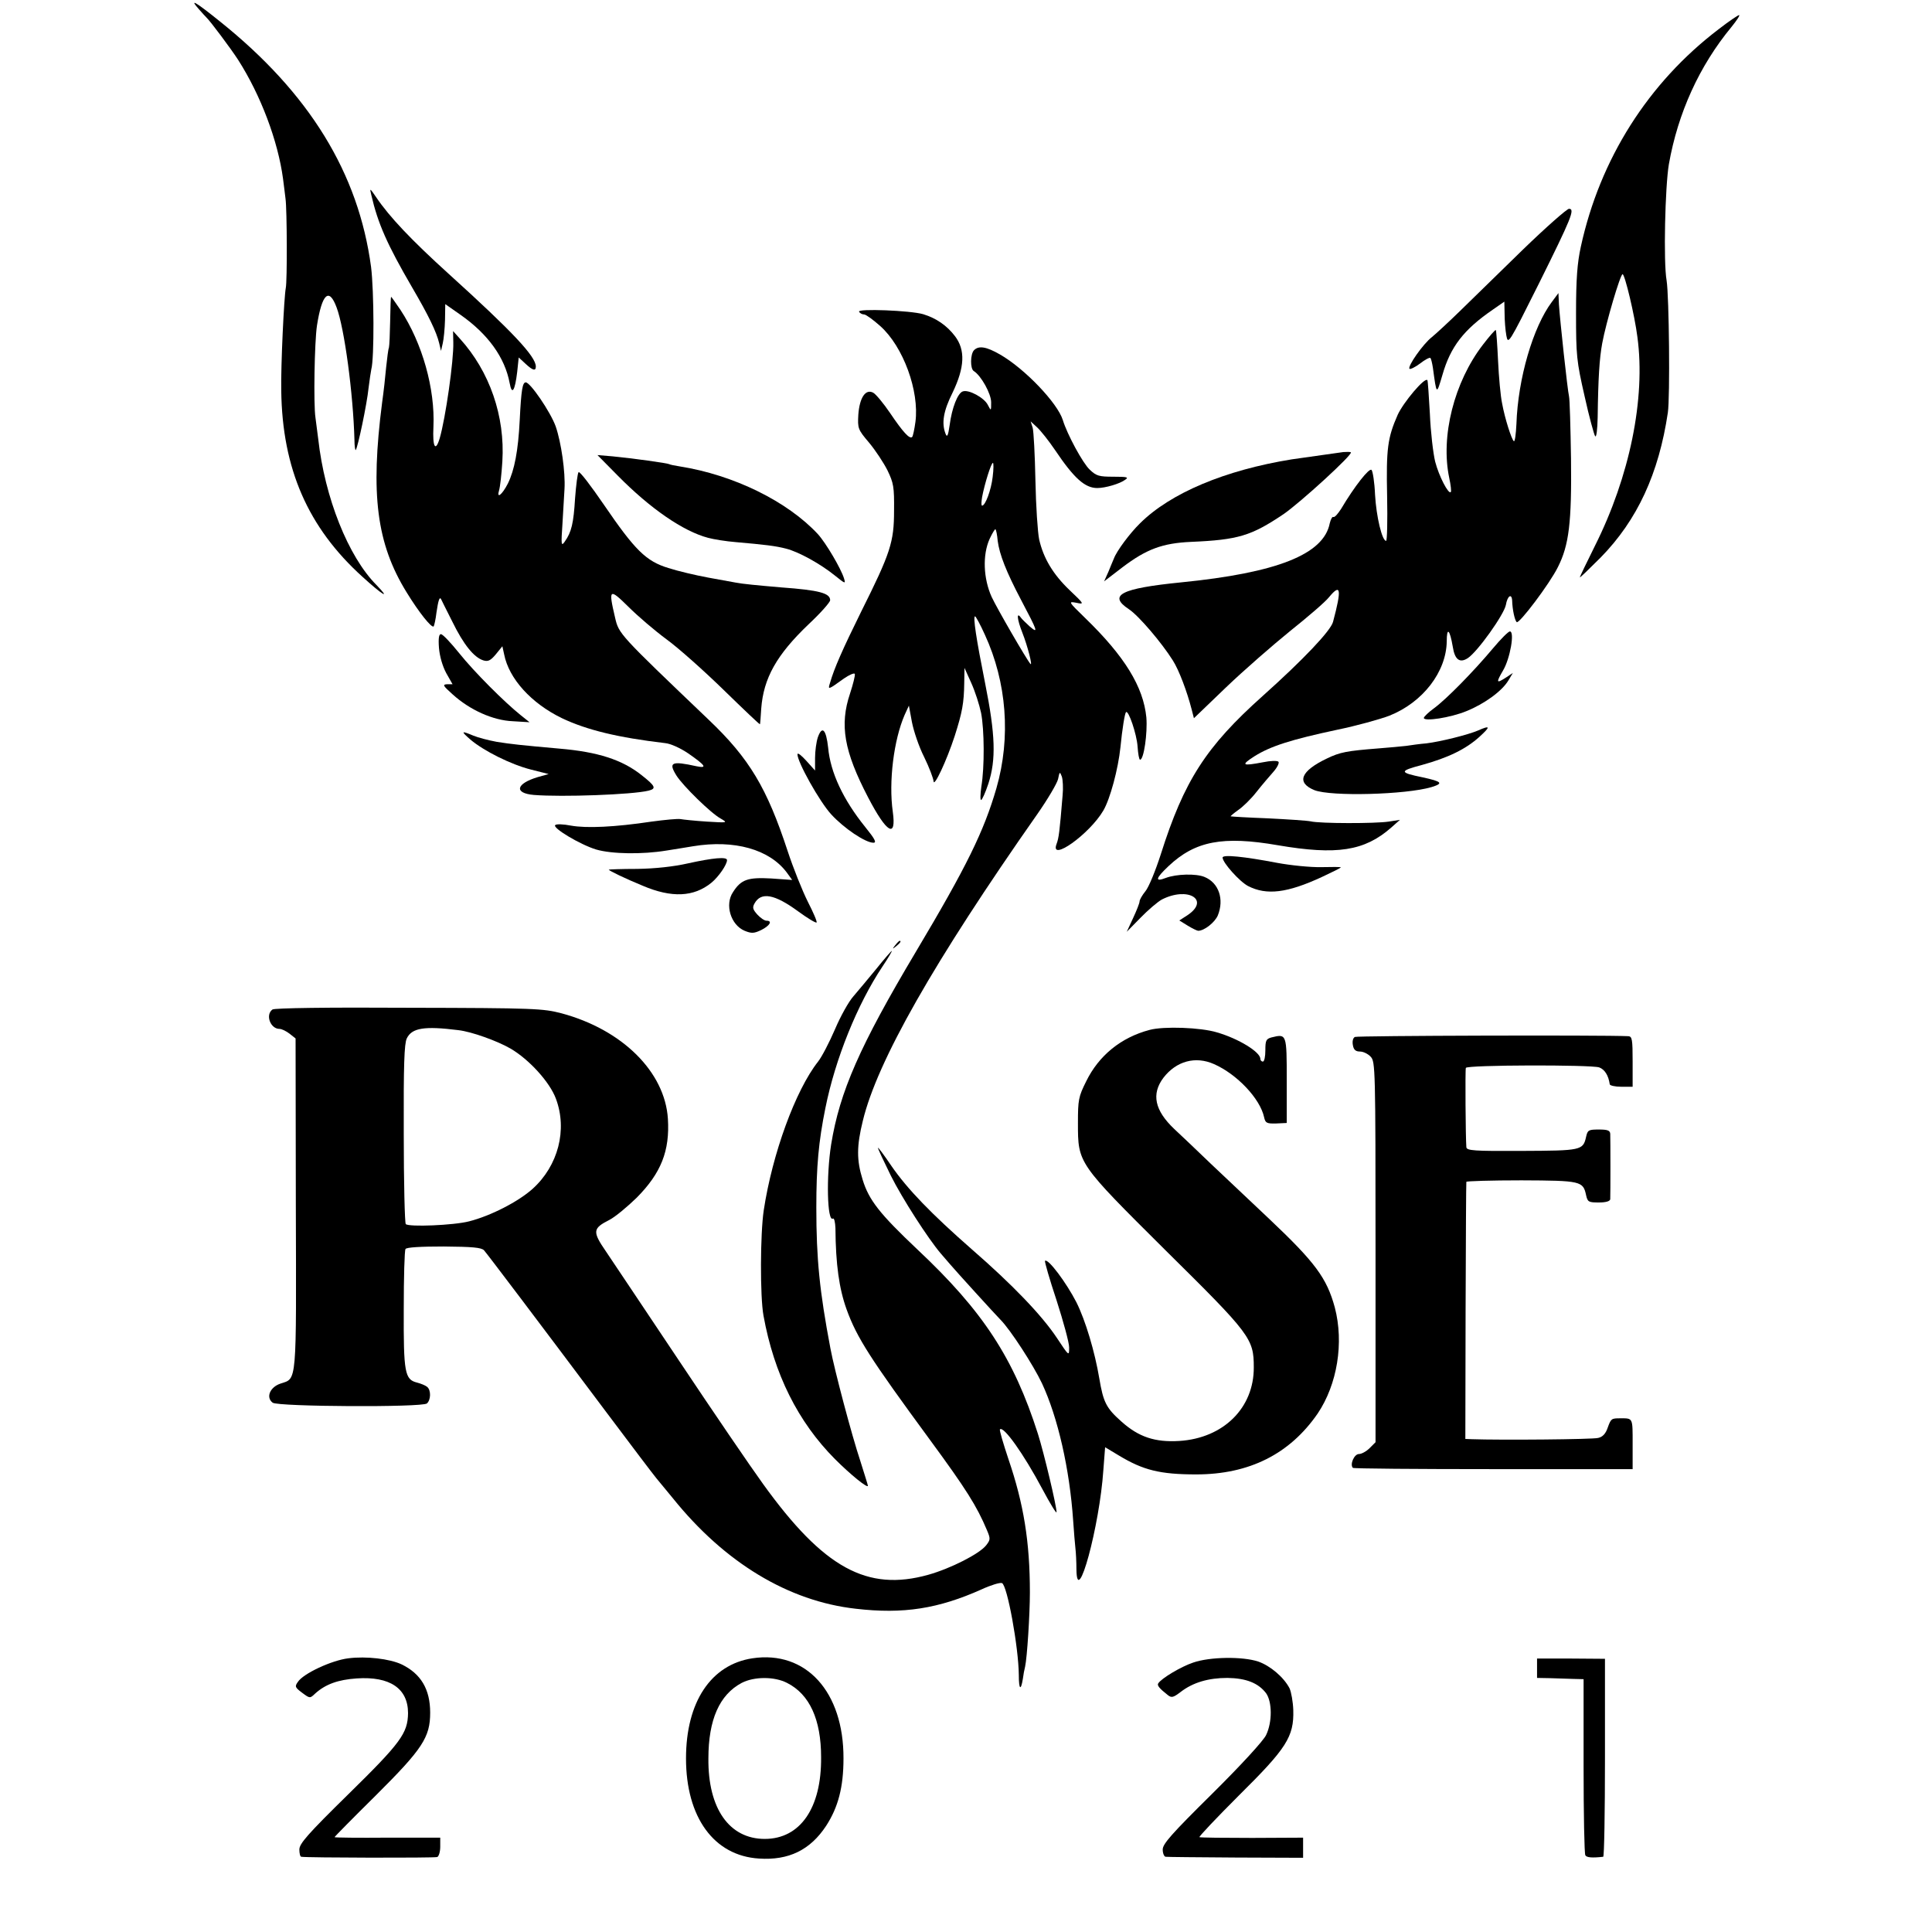 <?xml version="1.0" standalone="no"?>
<!DOCTYPE svg PUBLIC "-//W3C//DTD SVG 20010904//EN"
 "http://www.w3.org/TR/2001/REC-SVG-20010904/DTD/svg10.dtd">
<svg version="1.0" xmlns="http://www.w3.org/2000/svg"
 width="768pt" height="768pt" viewBox="0 0 768 768"
 preserveAspectRatio="xMidYMid meet">
<g transform="translate(0,768) scale(0.1,-0.1)"
fill="#000000" stroke="none">
<path d="M791 7643 c13 -15 27 -30 30 -33 15 -14 95 -121 125 -167 91 -142
159 -324 179 -473 3 -25 8 -61 10 -80 6 -43 7 -328 1 -355 -7 -37 -20 -309
-18 -408 4 -310 106 -544 323 -740 80 -73 115 -94 55 -32 -112 113 -205 347
-231 580 -4 33 -9 71 -11 85 -8 52 -4 299 6 366 20 127 48 153 78 72 31 -82
66 -342 71 -527 0 -24 3 -42 5 -40 8 8 45 185 51 246 4 32 9 66 11 75 12 43
11 311 -1 407 -50 373 -245 691 -601 976 -97 78 -124 94 -83 48z"/>
<path d="M6832 7564 c-280 -213 -472 -516 -548 -865 -14 -64 -19 -127 -19
-264 0 -168 2 -190 34 -330 18 -82 38 -154 42 -159 5 -6 9 26 10 75 2 156 7
234 18 294 15 82 72 275 81 275 9 0 48 -163 59 -250 33 -244 -31 -555 -169
-830 -33 -66 -60 -123 -60 -125 0 -3 37 33 83 79 146 149 231 334 267 576 9
62 5 463 -5 525 -13 73 -6 373 9 462 36 204 121 391 249 546 21 26 35 47 30
47 -4 0 -41 -25 -81 -56z"/>
<path d="M1476 6905 c26 -113 63 -197 162 -367 66 -113 97 -177 108 -223 l7
-30 7 30 c4 17 8 58 9 93 l1 63 60 -42 c110 -77 177 -170 196 -272 9 -50 21
-31 30 45 l6 57 27 -25 c29 -27 41 -30 41 -11 0 40 -92 138 -346 368 -149 135
-236 227 -288 304 -26 38 -27 39 -20 10z"/>
<path d="M6054 6688 c-92 -90 -204 -199 -249 -243 -45 -44 -96 -91 -113 -105
-35 -27 -98 -117 -89 -126 3 -3 22 6 42 21 19 15 38 25 41 22 3 -3 7 -20 10
-39 15 -110 14 -109 38 -28 32 112 85 180 200 259 l46 32 1 -48 c0 -26 3 -65
7 -87 7 -37 9 -34 129 206 130 262 145 298 120 298 -8 0 -91 -73 -183 -162z"/>
<path d="M6169 6480 c-75 -100 -135 -305 -141 -486 -2 -40 -6 -70 -10 -68 -9
6 -36 90 -47 151 -6 28 -13 104 -16 169 -3 65 -7 120 -9 122 -2 2 -25 -24 -51
-58 -115 -149 -169 -365 -134 -530 6 -28 9 -54 6 -56 -9 -10 -47 63 -62 121
-8 33 -18 118 -21 190 -4 71 -8 132 -10 134 -11 12 -95 -88 -118 -138 -40 -91
-46 -134 -42 -323 2 -98 0 -178 -4 -178 -16 0 -39 96 -44 184 -2 49 -9 93 -14
98 -9 9 -67 -64 -121 -155 -13 -20 -26 -35 -31 -32 -4 2 -10 -9 -14 -25 -24
-124 -210 -197 -591 -235 -240 -24 -292 -51 -207 -107 39 -26 130 -133 174
-203 25 -39 57 -125 75 -195 l9 -35 128 123 c71 68 186 168 255 224 69 55 139
115 154 134 47 57 51 33 16 -98 -9 -35 -118 -150 -279 -294 -226 -202 -313
-337 -406 -631 -21 -65 -48 -131 -61 -146 -13 -16 -23 -34 -23 -40 0 -7 -12
-37 -26 -67 l-25 -54 55 56 c30 31 68 63 84 72 103 53 193 0 104 -61 l-34 -22
34 -21 c18 -11 37 -20 41 -20 24 0 66 33 78 61 26 64 4 130 -53 153 -33 14
-112 12 -154 -4 -44 -17 -41 -2 11 47 106 100 216 121 435 83 234 -40 344 -23
450 70 l35 31 -45 -7 c-52 -8 -273 -8 -310 1 -14 3 -90 8 -170 12 -80 3 -146
7 -148 8 -1 1 12 12 30 25 18 12 51 44 72 71 22 28 53 64 68 81 16 18 24 36
20 40 -5 5 -32 4 -61 -2 -84 -16 -90 -12 -34 24 64 40 145 66 328 105 78 16
171 42 208 56 133 53 226 174 228 295 0 59 12 49 24 -21 8 -52 28 -66 60 -45
39 26 143 172 151 211 6 36 23 48 25 18 1 -36 10 -78 18 -86 9 -9 131 152 164
219 44 87 55 177 52 431 -2 125 -5 237 -8 248 -6 25 -36 303 -40 365 l-2 45
-26 -35z"/>
<path d="M1551 6405 c-1 -52 -3 -100 -5 -107 -3 -7 -7 -42 -11 -78 -3 -35 -10
-98 -16 -140 -47 -365 -22 -561 97 -754 49 -80 100 -144 108 -136 2 3 8 28 11
55 7 47 12 64 18 54 1 -2 21 -43 45 -90 45 -92 86 -142 123 -154 19 -6 29 -1
50 24 l26 32 7 -32 c19 -97 108 -195 230 -254 99 -47 223 -77 410 -99 22 -2
61 -20 92 -41 69 -48 77 -60 33 -51 -100 22 -113 16 -80 -37 26 -41 137 -150
176 -171 29 -17 28 -17 -55 -12 -47 3 -94 8 -105 10 -11 2 -63 -3 -115 -10
-146 -22 -259 -27 -320 -16 -30 6 -59 7 -63 2 -12 -11 100 -78 163 -97 62 -18
183 -20 280 -4 36 6 83 13 105 17 164 27 304 -12 373 -105 l21 -29 -84 6 c-92
5 -119 -4 -151 -54 -34 -50 -9 -131 46 -154 27 -11 37 -11 66 3 34 17 46 37
21 37 -8 0 -24 11 -36 24 -18 20 -21 28 -12 44 26 48 80 38 174 -31 37 -27 70
-47 73 -44 3 3 -13 40 -35 83 -22 44 -58 134 -80 201 -82 250 -152 368 -314
522 -357 341 -357 341 -372 406 -27 115 -23 118 53 43 37 -37 105 -95 151
-129 47 -34 149 -125 228 -202 79 -77 143 -138 144 -136 1 2 3 30 5 62 9 121
61 214 189 336 47 44 85 87 85 95 0 28 -43 40 -195 51 -93 8 -156 14 -180 19
-11 2 -60 11 -110 20 -49 9 -121 26 -158 38 -89 27 -133 71 -256 251 -52 76
-97 135 -101 130 -4 -4 -10 -51 -14 -104 -6 -99 -14 -134 -41 -172 -14 -20
-15 -14 -9 73 3 52 7 114 8 136 4 67 -13 185 -35 249 -21 58 -101 175 -119
175 -13 0 -18 -30 -24 -150 -6 -122 -21 -199 -47 -252 -23 -45 -46 -63 -35
-27 4 13 10 65 13 115 11 179 -50 357 -169 488 l-27 30 1 -45 c2 -72 -31 -302
-54 -381 -17 -57 -29 -35 -25 45 7 151 -44 333 -131 465 -19 28 -36 52 -37 52
-2 0 -3 -43 -4 -95z"/>
<path d="M3415 6441 c3 -6 12 -11 20 -11 7 0 36 -21 64 -46 92 -82 156 -259
140 -381 -4 -30 -10 -57 -13 -60 -10 -10 -37 20 -87 94 -27 40 -58 77 -68 82
-30 16 -54 -19 -59 -87 -3 -55 -2 -59 43 -112 25 -30 58 -80 73 -110 24 -50
27 -65 26 -160 0 -125 -14 -168 -131 -402 -74 -150 -107 -225 -123 -281 -10
-31 -9 -30 55 16 22 15 41 23 43 18 2 -6 -7 -41 -19 -78 -42 -125 -24 -229 72
-413 74 -142 113 -165 98 -57 -17 120 4 286 47 385 l17 37 12 -65 c7 -36 28
-99 49 -140 20 -41 36 -84 37 -95 1 -28 52 81 84 179 30 94 37 131 38 211 l1
60 27 -60 c15 -33 32 -86 39 -119 13 -67 14 -216 1 -293 -4 -29 -5 -53 -1 -53
4 0 17 29 29 65 31 96 28 194 -13 399 -35 175 -49 266 -40 266 3 0 21 -33 39
-73 87 -189 104 -408 46 -610 -50 -172 -118 -311 -320 -650 -224 -376 -303
-557 -337 -766 -20 -126 -16 -310 7 -295 5 3 9 -14 10 -38 1 -145 15 -241 44
-322 41 -114 95 -197 332 -520 144 -196 186 -263 226 -358 15 -35 14 -39 -3
-61 -27 -34 -141 -92 -230 -117 -243 -68 -416 27 -656 360 -50 69 -200 289
-334 490 -134 201 -265 396 -291 435 -55 80 -53 92 14 126 23 12 71 52 108 88
97 98 132 186 124 314 -12 186 -181 354 -423 419 -73 19 -107 21 -607 22 -321
2 -535 -1 -542 -7 -29 -21 -8 -77 28 -77 9 0 27 -9 40 -19 l24 -19 1 -659 c2
-725 5 -691 -61 -713 -42 -14 -59 -55 -31 -76 23 -16 593 -19 613 -3 16 14 17
53 1 66 -7 6 -25 13 -40 17 -49 12 -54 39 -53 291 0 127 3 235 7 240 4 7 62
10 152 10 114 -1 149 -4 160 -15 14 -16 210 -275 491 -650 93 -124 180 -239
194 -256 14 -17 44 -53 66 -80 206 -256 459 -409 727 -439 189 -22 328 0 500
77 37 17 73 28 81 25 21 -8 66 -255 67 -366 0 -57 8 -64 16 -15 2 16 6 38 9
49 8 36 19 208 19 295 0 202 -25 353 -85 529 -21 63 -37 117 -34 119 14 15 94
-97 169 -238 31 -58 56 -99 56 -91 0 25 -50 235 -74 311 -96 301 -218 488
-480 734 -148 140 -192 195 -217 277 -24 77 -24 133 1 234 57 236 282 632 693
1218 42 60 79 123 83 140 6 30 7 31 15 10 4 -12 6 -46 3 -75 -12 -146 -15
-169 -24 -193 -28 -74 131 39 186 133 27 46 59 165 68 252 7 71 17 134 22 139
10 10 43 -89 46 -136 2 -29 6 -53 10 -53 15 0 30 106 25 168 -12 122 -86 243
-244 396 -66 64 -67 66 -35 60 33 -7 33 -6 -26 50 -66 63 -104 127 -121 201
-6 28 -13 133 -15 235 -2 102 -7 196 -11 210 l-8 25 26 -24 c14 -13 46 -53 71
-90 76 -113 119 -151 168 -151 32 0 90 17 111 33 15 10 8 12 -47 12 -57 0 -68
3 -94 28 -28 26 -90 141 -107 197 -21 68 -152 205 -250 261 -54 31 -84 36
-103 17 -15 -15 -16 -74 -1 -83 29 -18 69 -90 69 -124 0 -35 0 -36 -13 -11
-14 29 -77 63 -100 54 -20 -7 -43 -65 -52 -134 -6 -42 -10 -50 -16 -35 -17 43
-9 91 28 165 48 100 51 169 9 224 -32 42 -74 71 -126 87 -51 15 -264 23 -255
10z m531 -657 c-6 -52 -29 -114 -42 -114 -4 0 -3 15 0 34 10 53 36 136 43 136
3 0 3 -25 -1 -56z m20 -254 c7 -54 34 -123 93 -235 66 -125 70 -136 34 -105
-15 14 -31 29 -35 35 -18 25 -15 -7 6 -60 21 -53 42 -136 32 -124 -15 17 -132
219 -154 266 -33 73 -37 167 -8 231 11 23 21 40 23 38 3 -2 7 -23 9 -46z
m-2144 -1945 c53 -6 155 -43 207 -73 74 -43 157 -134 181 -200 46 -123 9 -266
-93 -358 -57 -51 -166 -107 -252 -129 -62 -16 -240 -23 -252 -11 -4 4 -8 165
-8 359 -1 274 2 358 12 379 20 42 70 50 205 33z"/>
<path d="M5340 5883 c-30 -4 -163 -23 -205 -29 -266 -43 -482 -134 -603 -254
-40 -39 -93 -110 -104 -140 -4 -8 -13 -32 -22 -53 l-17 -38 73 56 c95 72 159
96 273 101 187 8 239 24 367 110 67 46 277 238 268 246 -3 2 -16 2 -30 1z"/>
<path d="M2455 5790 c130 -132 261 -222 360 -248 22 -6 72 -14 110 -17 114
-10 158 -15 200 -26 51 -13 137 -61 194 -107 41 -33 43 -34 36 -11 -12 39 -72
141 -104 176 -121 130 -334 235 -549 269 -20 3 -39 7 -42 9 -7 4 -143 23 -225
31 l-60 5 80 -81z"/>
<path d="M5935 5103 c-78 -93 -185 -202 -234 -238 -22 -16 -41 -34 -41 -39 0
-15 106 1 169 27 72 29 142 80 167 122 l18 30 -27 -18 c-39 -25 -41 -22 -12
28 28 47 47 155 27 155 -6 0 -36 -30 -67 -67z"/>
<path d="M1745 5104 c3 -34 14 -72 29 -100 l25 -44 -22 0 c-19 -1 -16 -6 22
-40 68 -62 161 -104 240 -107 l66 -4 -35 28 c-65 52 -185 172 -245 247 -33 41
-65 75 -72 75 -8 1 -11 -16 -8 -55z"/>
<path d="M5875 4776 c-40 -17 -148 -44 -205 -51 -25 -2 -61 -7 -80 -10 -19 -2
-69 -7 -110 -10 -127 -10 -153 -15 -205 -40 -105 -50 -123 -96 -50 -126 67
-26 363 -18 465 12 49 15 43 22 -35 39 -93 19 -94 25 -3 49 105 29 175 63 229
112 45 41 44 47 -6 25z"/>
<path d="M3251 4749 c-6 -18 -11 -55 -11 -82 l0 -50 -35 39 c-19 21 -34 33
-35 26 -1 -30 88 -189 134 -239 50 -55 136 -113 168 -113 14 0 5 16 -33 63
-87 108 -138 216 -147 315 -8 73 -24 89 -41 41z"/>
<path d="M1870 4740 c53 -45 161 -99 240 -119 l71 -18 -43 -12 c-87 -26 -96
-64 -16 -71 112 -9 391 1 456 17 32 8 28 18 -28 62 -77 61 -173 92 -325 105
-157 14 -193 18 -250 27 -33 6 -75 17 -94 25 -48 20 -50 18 -11 -16z"/>
<path d="M4860 4271 c0 -20 67 -95 101 -113 74 -38 156 -28 294 36 41 19 75
36 75 38 0 2 -35 2 -77 1 -43 -1 -122 7 -176 17 -131 25 -217 34 -217 21z"/>
<path d="M2735 4248 c-57 -13 -131 -21 -202 -22 -62 0 -113 -2 -113 -3 0 -4
69 -37 135 -64 115 -49 203 -45 273 12 29 24 62 72 62 90 0 14 -55 9 -155 -13z"/>
<path d="M3559 3923 c-13 -16 -12 -17 4 -4 16 13 21 21 13 21 -2 0 -10 -8 -17
-17z"/>
<path d="M3483 3828 c-32 -39 -73 -88 -91 -109 -18 -20 -51 -79 -73 -131 -22
-51 -52 -109 -67 -128 -90 -114 -182 -367 -216 -591 -14 -93 -15 -343 -1 -419
42 -232 137 -422 284 -570 62 -62 131 -118 131 -106 0 3 -14 47 -30 98 -34
102 -103 362 -119 448 -43 227 -56 355 -56 560 0 163 9 262 36 395 39 195 127
413 227 563 23 34 39 62 37 62 -2 0 -30 -32 -62 -72z"/>
<path d="M4570 3586 c-114 -30 -202 -102 -252 -204 -31 -62 -33 -74 -33 -167
0 -160 -1 -158 349 -506 337 -333 350 -350 350 -464 1 -162 -121 -282 -296
-293 -97 -6 -162 16 -230 77 -61 54 -72 77 -88 171 -18 107 -55 231 -91 303
-40 78 -113 176 -125 165 -2 -3 18 -73 46 -157 27 -84 50 -168 50 -187 0 -36
0 -36 -49 38 -60 90 -176 211 -337 351 -161 141 -257 240 -321 333 -29 43 -53
75 -53 71 0 -4 23 -53 51 -110 46 -92 148 -250 198 -309 11 -13 28 -32 38 -44
21 -25 182 -202 200 -220 39 -39 131 -181 165 -253 63 -135 110 -340 124 -546
3 -44 7 -93 9 -110 2 -16 4 -55 4 -84 2 -158 92 172 107 395 l7 91 55 -33 c96
-58 163 -75 307 -75 211 0 372 81 483 242 78 116 105 281 68 422 -32 117 -78
179 -261 352 -76 72 -181 171 -234 221 -53 51 -117 112 -143 136 -78 74 -92
139 -43 204 51 66 127 87 201 54 91 -40 183 -137 199 -211 5 -23 10 -26 48
-25 l42 2 0 169 c0 186 0 186 -61 171 -21 -6 -24 -12 -24 -51 0 -25 -4 -45
-10 -45 -5 0 -10 5 -10 11 0 27 -86 80 -172 105 -65 20 -212 25 -268 10z"/>
<path d="M5386 3558 c-8 -4 -11 -18 -8 -33 3 -18 11 -25 28 -25 13 0 32 -9 43
-21 18 -20 19 -44 19 -776 l0 -756 -24 -24 c-13 -13 -32 -23 -42 -23 -19 0
-37 -42 -24 -55 3 -3 254 -5 559 -5 l553 0 0 100 c0 106 2 102 -50 102 -34 0
-36 -1 -49 -37 -8 -24 -20 -37 -38 -41 -21 -6 -390 -9 -503 -5 l-25 1 1 508
c1 279 2 510 3 514 0 3 99 6 219 6 237 -1 245 -3 257 -59 6 -27 10 -29 51 -29
28 0 44 5 45 13 1 17 1 239 0 260 -1 13 -10 17 -45 17 -41 0 -45 -2 -51 -29
-12 -54 -19 -55 -256 -56 -190 -1 -219 1 -220 15 -3 37 -5 306 -2 315 4 12
495 13 530 2 22 -8 37 -32 42 -67 0 -5 21 -10 46 -10 l45 0 0 100 c0 88 -2
100 -17 101 -106 5 -1078 2 -1087 -3z"/>
<path d="M1385 1088 c-67 -8 -180 -61 -201 -94 -13 -18 -11 -22 17 -43 31 -23
31 -23 52 -3 41 37 91 55 165 60 132 9 204 -40 204 -138 -1 -80 -29 -118 -238
-323 -161 -158 -194 -196 -194 -219 0 -15 3 -29 8 -29 21 -4 529 -5 540 -1 6
2 12 20 12 41 l0 36 -210 0 c-115 -1 -210 0 -210 2 0 2 73 76 163 165 187 186
217 232 217 330 0 93 -37 155 -114 192 -47 22 -140 33 -211 24z"/>
<path d="M2991 1088 c-165 -25 -264 -174 -264 -398 0 -234 111 -387 290 -398
118 -8 204 34 267 130 48 74 69 154 69 268 1 265 -149 430 -362 398z m138 -98
c89 -45 135 -145 135 -295 2 -202 -83 -325 -224 -325 -141 0 -226 121 -224
320 0 154 44 253 132 300 50 26 131 26 181 0z"/>
<path d="M4743 1071 c-48 -16 -127 -63 -139 -83 -5 -8 5 -20 38 -46 15 -12 22
-10 51 12 49 38 111 56 186 56 74 -1 123 -20 154 -61 24 -34 25 -114 0 -166
-10 -22 -99 -119 -214 -233 -163 -161 -197 -200 -197 -222 0 -16 6 -29 12 -29
6 -1 131 -2 279 -3 l267 -1 0 40 0 40 -202 -1 c-112 0 -206 1 -210 3 -3 2 67
76 157 166 189 187 219 233 216 339 -1 32 -8 72 -15 87 -23 44 -76 89 -124
106 -63 21 -193 19 -259 -4z"/>
<path d="M6110 1049 l0 -39 53 -1 c28 -1 70 -2 92 -3 l40 -1 0 -345 c0 -190 3
-350 7 -355 5 -9 26 -11 71 -6 4 1 7 178 7 394 l0 393 -135 1 -135 0 0 -38z"/>
</g>
</svg>
